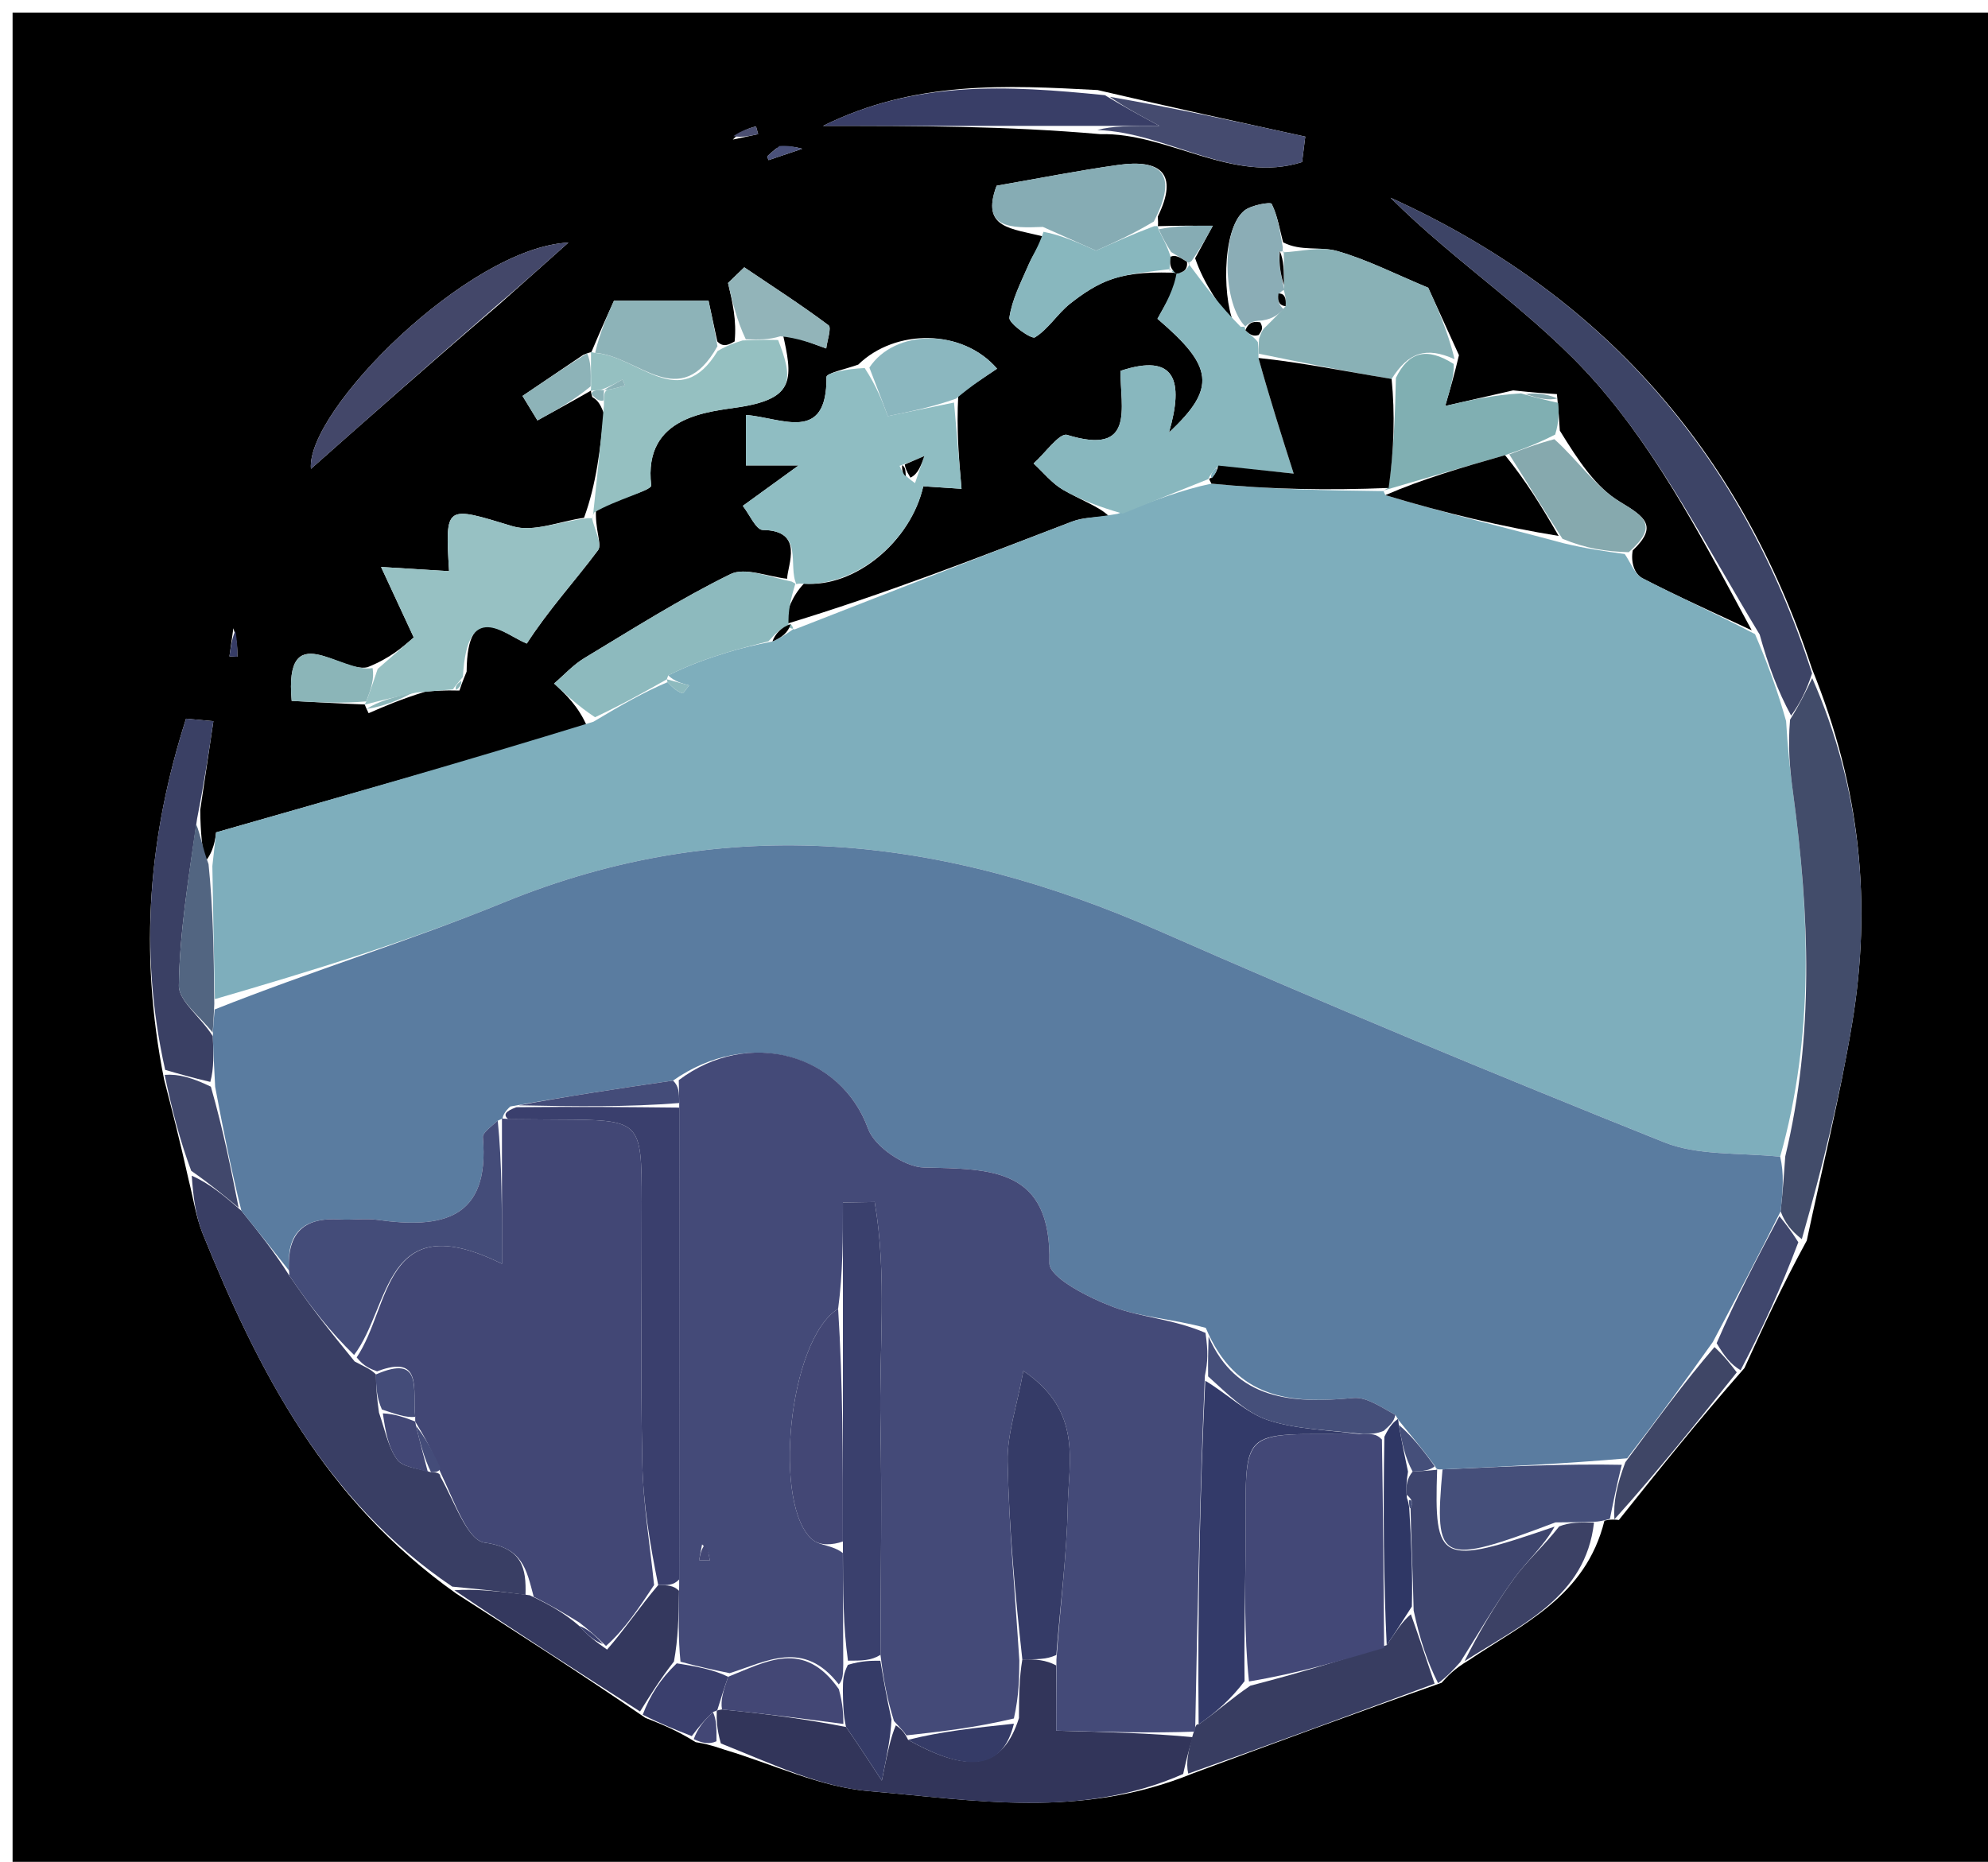 <svg version="1.1" id="Layer_1" xmlns="http://www.w3.org/2000/svg" xmlns:xlink="http://www.w3.org/1999/xlink" x="0px" y="0px"
	 width="100%" viewBox="0 0 158 148" enable-background="new 0 0 158 148" xml:space="preserve">
<path fill="#000000" opacity="1" stroke="none" 
	d="
M159,55 
	C159,86.667 159,117.833 159,149 
	C106.333,149 53.667,149 1,149 
	C1,99.667 1,50.333 1,1 
	C53.667,1 106.333,1 159,1 
	C159,18.833 159,36.667 159,55 
M47.076,31.567 
	C47.369,31.747 47.661,31.928 48.002,32.887 
	C47.701,35.687 47.399,38.486 46.417,41.161 
	C44.511,41.425 42.408,42.338 40.736,41.831 
	C35.396,40.213 35.371,40.07 35.692,45.403 
	C34.238,45.313 32.734,45.22 30.285,45.069 
	C31.378,47.425 32.097,48.973 32.884,50.671 
	C31.972,51.467 30.993,52.322 29.21,53.038 
	C27.122,53.547 22.564,48.919 23.182,55.716 
	C25.343,55.832 27.159,55.931 29,56 
	C29,56 28.968,56.022 29.296,56.694 
	C30.563,56.142 31.83,55.591 33.823,54.974 
	C34.548,54.916 35.273,54.859 36.515,54.893 
	C36.612,54.597 36.709,54.301 37.086,53.387 
	C37.128,47.516 40.1,50.456 41.868,51.158 
	C43.603,48.466 45.694,46.197 47.529,43.737 
	C47.882,43.264 47.232,42.044 47.382,40.32 
	C48.908,39.735 51.803,38.988 51.756,38.588 
	C51.095,32.99 56.423,32.739 58.851,32.349 
	C63.246,31.643 63,30.018 62.191,26.432 
	C63.349,26.855 64.507,27.277 65.665,27.7 
	C65.741,27.065 66.104,26.047 65.849,25.856 
	C63.681,24.235 61.4,22.765 59.153,21.25 
	C58.723,21.665 58.293,22.08 57.862,22.494 
	C58.21,23.983 58.559,25.473 58.386,27.142 
	C57.935,27.395 57.485,27.648 57.009,27.141 
	C56.715,25.776 56.421,24.41 56.312,23.904 
	C53.511,23.904 51.437,23.904 48.797,23.904 
	C48.4,24.78 47.678,26.375 46.998,28.002 
	C46.998,28.002 46.972,27.956 46.352,28.21 
	C44.744,29.298 43.135,30.387 41.527,31.475 
	C41.923,32.124 42.319,32.772 42.715,33.421 
	C44.122,32.648 45.529,31.876 46.99,31.038 
	C46.99,31.038 46.911,31.066 47.076,31.567 
M55.29,138.488 
	C55.837,138.579 56.384,138.67 57.629,139.101 
	C61.436,140.241 65.186,142.055 69.062,142.381 
	C77.397,143.082 85.894,144.623 94.84,140.958 
	C101.233,138.584 107.626,136.211 114.573,133.768 
	C115.067,133.221 115.561,132.674 116.74,131.973 
	C120.998,129.096 126.017,126.939 127.515,120.889 
	C127.515,120.889 127.953,120.728 128.663,120.826 
	C131.786,116.914 134.909,113.003 138.642,108.752 
	C140.109,105.536 141.576,102.32 143.598,98.614 
	C144.815,92.866 146.238,87.152 147.2,81.362 
	C148.766,71.948 147.903,62.733 144.005,53.148 
	C138.308,35.801 127.176,23.28 110.52,15.721 
	C115.711,20.919 122.108,25.001 126.903,30.484 
	C132.042,36.361 135.674,43.556 139.222,50.106 
	C136.32,48.743 133.385,47.442 130.54,45.967 
	C129.907,45.638 129.591,44.698 129.765,43.755 
	C131.794,41.824 130.758,41.099 128.761,39.899 
	C126.83,38.739 125.461,36.644 123.97,34.23 
	C123.926,33.494 123.882,32.757 123.738,31.33 
	C122.832,31.272 121.927,31.213 120.263,31.032 
	C118.638,31.405 117.014,31.777 114.861,32.271 
	C115.315,30.719 115.568,29.856 115.954,28.233 
	C115.06,26.271 114.165,24.31 113.51,22.873 
	C110.886,21.783 108.641,20.626 106.26,19.951 
	C104.934,19.574 103.381,19.999 101.977,19.263 
	C101.705,18.226 101.534,17.139 101.065,16.201 
	C100.984,16.04 99.449,16.294 98.897,16.741 
	C97.012,18.264 97.178,24.295 98.22,26.007 
	C96.961,24.317 95.702,22.627 94.985,20.528 
	C95.455,19.666 95.925,18.805 96.394,17.944 
	C94.944,17.938 93.494,17.933 92.016,17.979 
	C92.016,17.979 92.067,17.951 92.019,17.212 
	C93.711,13.767 92.215,12.647 88.898,13.108 
	C85.716,13.551 82.56,14.182 79.208,14.763 
	C77.923,18.201 80.388,18.135 82.981,18.818 
	C82.565,19.56 82.083,20.273 81.746,21.049 
	C81.15,22.424 80.431,23.807 80.223,25.252 
	C80.158,25.701 81.968,26.992 82.254,26.816 
	C83.327,26.157 84.037,24.942 85.047,24.141 
	C86.057,23.341 87.193,22.577 88.4,22.18 
	C89.896,21.689 91.521,21.592 94.026,21.706 
	C93.338,22.935 92.65,24.165 91.991,25.342 
	C96.438,29.135 96.711,30.832 92.905,34.382 
	C94.114,30.235 93.4,28.041 89.055,29.48 
	C89.029,32.389 90.282,36.259 84.807,34.57 
	C84.211,34.386 83.047,36.041 82.147,36.843 
	C82.921,37.553 83.602,38.424 84.49,38.936 
	C85.887,39.743 87.424,40.309 88.098,41.006 
	C87.134,41.147 86.104,41.117 85.215,41.457 
	C77.823,44.287 70.458,47.185 62.281,49.662 
	C62.586,48.557 62.891,47.453 63.895,46.391 
	C67.944,46.739 72.384,43.051 73.379,38.655 
	C74.487,38.728 75.566,38.8 76.419,38.856 
	C76.205,36.39 76.014,34.195 76.16,31.371 
	C77.172,30.694 78.183,30.018 79.243,29.309 
	C76.506,26.119 71.151,26.114 68.212,28.982 
	C67.332,29.311 65.683,29.648 65.686,29.967 
	C65.741,35.295 62.097,33.189 59.283,32.988 
	C59.283,34.37 59.283,35.578 59.283,36.998 
	C60.969,36.998 62.268,36.998 63.473,36.998 
	C61.819,38.197 60.428,39.205 59.037,40.213 
	C59.565,40.883 60.087,42.123 60.623,42.129 
	C63.982,42.167 62.565,44.956 62.561,46.006 
	C61.04,45.846 59.216,45.069 58.054,45.64 
	C54.055,47.603 50.269,50.008 46.444,52.313 
	C45.557,52.847 44.835,53.654 44.037,54.335 
	C44.998,55.233 45.958,56.131 46.658,57.743 
	C36.952,60.517 27.246,63.29 17.173,66.168 
	C17.126,66.591 17.002,67.716 16.269,68.537 
	C16.098,67.419 15.927,66.302 15.916,64.367 
	C16.264,62.021 16.612,59.676 16.96,57.33 
	C16.235,57.262 15.511,57.194 14.786,57.127 
	C11.881,66.216 10.98,75.49 13.048,85.839 
	C13.669,88.236 14.29,90.634 14.997,93.81 
	C15.363,95.24 15.569,96.733 16.119,98.089 
	C20.532,108.978 25.808,119.276 36.286,126.695 
	C41.147,129.814 46.008,132.932 51.296,136.558 
	C52.524,137.041 53.753,137.525 55.29,138.488 
M87.236,7.159 
	C79.987,6.776 72.736,6.377 65.41,10.007 
	C72.947,10.007 79.966,10.007 87.433,10.663 
	C92.837,10.524 97.984,14.636 103.485,12.883 
	C103.57,12.208 103.655,11.534 103.74,10.86 
	C98.498,9.712 93.255,8.564 87.236,7.159 
M39.693,24.178 
	C41.294,22.75 42.894,21.322 45.177,19.284 
	C37.209,19.682 24.31,32.656 24.712,37.27 
	C29.08,33.403 34.084,28.974 39.693,24.178 
M61.697,11.8 
	C61.457,12.004 61.208,12.199 60.989,12.422 
	C60.953,12.458 61.05,12.624 61.086,12.729 
	C61.976,12.428 62.867,12.126 63.758,11.825 
	C63.234,11.688 62.71,11.551 61.697,11.8 
M18.548,49.938 
	C18.444,50.684 18.34,51.43 18.235,52.176 
	C18.445,52.187 18.655,52.197 18.865,52.208 
	C18.865,51.592 18.865,50.976 18.548,49.938 
M58.241,11.096 
	C58.913,10.952 59.584,10.808 60.255,10.665 
	C60.198,10.457 60.142,10.249 60.085,10.041 
	C59.504,10.207 58.924,10.374 58.241,11.096 
z"/>
<path fill="#7EAEBC" opacity="1" stroke="none" 
	d="
M16.878,68.842 
	C17.002,67.716 17.126,66.591 17.173,66.168 
	C27.246,63.29 36.952,60.517 47.161,57.373 
	C49.442,56.003 51.219,55.003 53.053,54.225 
	C53.477,54.68 53.826,54.964 54.226,55.109 
	C54.319,55.143 54.583,54.704 54.769,54.483 
	C54.18,54.321 53.592,54.158 53.106,53.689 
	C54.727,52.876 56.238,52.345 57.768,51.871 
	C58.857,51.534 59.97,51.274 61.392,50.991 
	C62.164,50.654 62.616,50.306 63.096,49.98 
	C63.125,50.003 63.084,50.062 63.084,50.062 
	C70.458,47.185 77.823,44.287 85.215,41.457 
	C86.104,41.117 87.134,41.147 88.821,40.845 
	C91.726,39.81 93.908,38.936 96.28,38.445 
	C100.984,38.908 105.498,38.988 109.996,39.039 
	C109.982,39.011 109.918,39.004 110.105,39.359 
	C114.854,40.796 119.416,41.878 124.282,43.187 
	C126.101,43.623 127.615,43.831 129.129,44.04 
	C129.591,44.698 129.907,45.638 130.54,45.967 
	C133.385,47.442 136.32,48.743 139.483,50.408 
	C140.509,52.805 141.274,54.901 141.954,57.323 
	C142.078,59.429 142.262,61.212 142.502,62.988 
	C143.813,72.668 144.197,82.326 141.482,91.949 
	C138.128,91.616 134.933,91.873 132.269,90.805 
	C118.808,85.41 105.405,79.851 92.132,74.006 
	C75.004,66.465 57.826,64.457 40.041,71.736 
	C32.542,74.806 24.759,77.184 17.077,79.423 
	C16.992,75.594 16.935,72.218 16.878,68.842 
z"/>
<path fill="#393E64" opacity="1" stroke="none" 
	d="
M35.945,126.124 
	C25.808,119.276 20.532,108.978 16.119,98.089 
	C15.569,96.733 15.363,95.24 15.24,93.46 
	C16.644,94.074 17.804,95.038 19.186,96.247 
	C20.607,98.009 21.805,99.525 22.999,101.408 
	C24.658,103.861 26.321,105.947 28.189,108.228 
	C28.919,108.62 29.444,108.816 29.881,109.256 
	C29.878,110.329 29.962,111.158 30.121,112.294 
	C30.628,113.76 30.86,115.069 31.568,116.028 
	C32.014,116.633 33.171,116.714 34.255,117.029 
	C34.501,117.027 34.993,117.026 34.999,117.381 
	C36.164,119.453 37.148,122.44 38.518,122.628 
	C41.556,123.047 41.829,124.716 41.765,126.78 
	C39.612,126.479 37.778,126.302 35.945,126.124 
M29.497,115.529 
	C29.497,115.529 29.478,115.482 29.497,115.529 
z"/>
<path fill="#8FBDC2" opacity="1" stroke="none" 
	d="
M63.31,46.467 
	C62.565,44.956 63.982,42.167 60.623,42.129 
	C60.087,42.123 59.565,40.883 59.037,40.213 
	C60.428,39.205 61.819,38.197 63.473,36.998 
	C62.268,36.998 60.969,36.998 59.283,36.998 
	C59.283,35.578 59.283,34.37 59.283,32.988 
	C62.097,33.189 65.741,35.295 65.686,29.967 
	C65.683,29.648 67.332,29.311 68.723,29.258 
	C69.681,30.726 70.128,31.917 70.563,33.078 
	C72.43,32.696 74.127,32.348 75.824,32 
	C76.014,34.195 76.205,36.39 76.419,38.856 
	C75.566,38.8 74.487,38.728 73.379,38.655 
	C72.384,43.051 67.944,46.739 63.571,46.394 
	C63.248,46.397 63.31,46.467 63.31,46.467 
M72.723,38.404 
	C72.969,37.688 73.215,36.972 73.46,36.256 
	C72.944,36.477 72.427,36.699 71.494,37.03 
	C71.657,37.403 71.821,37.777 72.723,38.404 
z"/>
<path fill="#424C6A" opacity="1" stroke="none" 
	d="
M141.886,91.928 
	C144.197,82.326 143.813,72.668 142.502,62.988 
	C142.262,61.212 142.078,59.429 142.268,57.21 
	C143.122,55.817 143.576,54.862 144.03,53.907 
	C147.903,62.733 148.766,71.948 147.2,81.362 
	C146.238,87.152 144.815,92.866 143.202,98.505 
	C142.344,97.821 141.882,97.247 141.518,96.291 
	C141.705,94.581 141.795,93.254 141.886,91.928 
z"/>
<path fill="#32355A" opacity="1" stroke="none" 
	d="
M94.035,141.016 
	C85.894,144.623 77.397,143.082 69.062,142.381 
	C65.186,142.055 61.436,140.241 57.291,138.588 
	C56.952,137.387 56.95,136.699 56.964,135.996 
	C56.981,135.982 57.008,135.948 57.382,135.888 
	C60.848,136.232 63.939,136.636 67.239,137.28 
	C68.105,138.524 68.761,139.526 70.085,141.546 
	C70.544,139.281 70.773,138.152 71.199,137.147 
	C71.651,137.459 71.864,137.685 72.173,138.302 
	C77.1,141.067 79.711,140.567 80.984,136.576 
	C80.992,134.776 81.003,133.392 81.252,131.913 
	C82.305,131.884 83.12,131.949 83.942,132.389 
	C83.948,134.787 83.948,136.81 83.948,137.574 
	C88.012,137.682 91.491,137.775 94.804,138.092 
	C94.437,139.216 94.236,140.116 94.035,141.016 
z"/>
<path fill="#88B7BE" opacity="1" stroke="none" 
	d="
M96.089,38.062 
	C93.908,38.936 91.726,39.81 89.223,40.83 
	C87.424,40.309 85.887,39.743 84.49,38.936 
	C83.602,38.424 82.921,37.553 82.147,36.843 
	C83.047,36.041 84.211,34.386 84.807,34.57 
	C90.282,36.259 89.029,32.389 89.055,29.48 
	C93.4,28.041 94.114,30.235 92.905,34.382 
	C96.711,30.832 96.438,29.135 91.991,25.342 
	C92.65,24.165 93.338,22.935 93.53,21.574 
	C93.034,21.443 92.942,21.537 93.471,21.755 
	C94.197,21.647 94.393,21.32 94.56,20.962 
	C94.529,20.932 94.443,20.937 94.443,20.937 
	C95.702,22.627 96.961,24.317 98.609,25.979 
	C98.999,25.951 98.913,25.992 98.98,26.249 
	C99.347,26.634 99.648,26.762 99.972,27.196 
	C100.011,27.707 100.028,27.911 100.019,28.456 
	C100.921,31.701 101.847,34.606 102.819,37.649 
	C100.639,37.416 98.738,37.213 96.677,37.17 
	C96.312,37.555 96.156,37.811 96.04,38.067 
	C96.031,38.036 96.089,38.062 96.089,38.062 
z"/>
<path fill="#3D4466" opacity="1" stroke="none" 
	d="
M144.018,53.527 
	C143.576,54.862 143.122,55.817 142.354,56.884 
	C141.274,54.901 140.509,52.805 139.854,50.443 
	C135.674,43.556 132.042,36.361 126.903,30.484 
	C122.108,25.001 115.711,20.919 110.52,15.721 
	C127.176,23.28 138.308,35.801 144.018,53.527 
z"/>
<path fill="#97C1C3" opacity="1" stroke="none" 
	d="
M30.015,53.176 
	C30.993,52.322 31.972,51.467 32.884,50.671 
	C32.097,48.973 31.378,47.425 30.285,45.069 
	C32.734,45.22 34.238,45.313 35.692,45.403 
	C35.371,40.07 35.396,40.213 40.736,41.831 
	C42.408,42.338 44.511,41.425 46.76,41.187 
	C47.103,41.212 47.044,41.168 47.044,41.168 
	C47.232,42.044 47.882,43.264 47.529,43.737 
	C45.694,46.197 43.603,48.466 41.868,51.158 
	C40.1,50.456 37.128,47.516 36.791,53.808 
	C36.3,54.393 36.134,54.585 35.998,54.802 
	C35.273,54.859 34.548,54.916 33.109,55.053 
	C31.252,55.429 30.11,55.725 28.968,56.022 
	C28.968,56.022 29,56 29.124,55.741 
	C29.503,54.713 29.759,53.945 30.015,53.176 
z"/>
<path fill="#89B1B6" opacity="1" stroke="none" 
	d="
M100.044,28.115 
	C100.028,27.911 100.011,27.707 100.066,26.93 
	C100.284,26.24 100.43,26.121 100.715,25.857 
	C101.238,25.333 101.621,24.956 102.18,24.338 
	C102.23,23.704 102.106,23.309 102,22.95 
	C102.019,22.986 102.078,23.043 102.042,22.656 
	C102.026,21.491 102.047,20.713 102.03,19.965 
	C101.994,19.994 101.931,20.062 101.931,20.062 
	C103.381,19.999 104.934,19.574 106.26,19.951 
	C108.641,20.626 110.886,21.783 113.51,22.873 
	C114.165,24.31 115.06,26.271 115.603,28.553 
	C113.351,27.538 111.935,28.003 110.601,30.122 
	C106.854,29.51 103.449,28.813 100.044,28.115 
z"/>
<path fill="#95C0C1" opacity="1" stroke="none" 
	d="
M47.1,41.249 
	C47.399,38.486 47.701,35.687 47.997,32.222 
	C47.996,31.372 48,31.188 48.241,30.997 
	C48.879,30.877 49.278,30.763 49.677,30.649 
	C49.607,30.49 49.536,30.331 49.466,30.172 
	C48.977,30.447 48.488,30.722 47.726,31.007 
	C47.273,31.033 47.092,31.05 46.911,31.066 
	C46.911,31.066 46.99,31.038 46.974,30.677 
	C46.963,29.53 46.967,28.743 46.972,27.956 
	C46.972,27.956 46.998,28.002 47.321,28.059 
	C50.78,28.32 54.017,32.884 57.034,27.902 
	C57.485,27.648 57.935,27.395 59.013,27.064 
	C60.375,26.999 61.109,27.014 61.843,27.028 
	C63,30.018 63.246,31.643 58.851,32.349 
	C56.423,32.739 51.095,32.99 51.756,38.588 
	C51.803,38.988 48.908,39.735 47.213,40.744 
	C47.044,41.168 47.103,41.212 47.1,41.249 
z"/>
<path fill="#8DBABE" opacity="1" stroke="none" 
	d="
M61.072,50.98 
	C59.97,51.274 58.857,51.534 57.768,51.871 
	C56.238,52.345 54.727,52.876 53.104,53.691 
	C53,54 52.997,54.004 52.997,54.004 
	C51.219,55.003 49.442,56.003 47.291,57.015 
	C45.958,56.131 44.998,55.233 44.037,54.335 
	C44.835,53.654 45.557,52.847 46.444,52.313 
	C50.269,50.008 54.055,47.603 58.054,45.64 
	C59.216,45.069 61.04,45.846 62.936,46.236 
	C63.31,46.467 63.248,46.397 63.222,46.373 
	C62.891,47.453 62.586,48.557 62.682,49.862 
	C63.084,50.062 63.125,50.003 62.874,49.636 
	C62.106,49.839 61.589,50.41 61.072,50.98 
z"/>
<path fill="#383D61" opacity="1" stroke="none" 
	d="
M94.438,140.987 
	C94.236,140.116 94.437,139.216 94.811,137.876 
	C94.983,137.435 95,137 95.264,137.074 
	C96.692,136.092 97.855,135.034 99.371,134.001 
	C103.151,133.015 106.579,132.004 110.211,130.773 
	C110.941,129.704 111.466,128.856 112.134,128.322 
	C112.856,130.37 113.437,132.103 114.018,133.837 
	C107.626,136.211 101.233,138.584 94.438,140.987 
z"/>
<path fill="#434769" opacity="1" stroke="none" 
	d="
M39.391,24.361 
	C34.084,28.974 29.08,33.403 24.712,37.27 
	C24.31,32.656 37.209,19.682 45.177,19.284 
	C42.894,21.322 41.294,22.75 39.391,24.361 
z"/>
<path fill="#80AFB2" opacity="1" stroke="none" 
	d="
M110.943,30.037 
	C111.935,28.003 113.351,27.538 115.537,28.933 
	C115.568,29.856 115.315,30.719 114.861,32.271 
	C117.014,31.777 118.638,31.405 120.885,31.271 
	C122.285,31.68 123.062,31.851 123.839,32.021 
	C123.882,32.757 123.926,33.494 123.599,34.547 
	C122.137,35.282 121.045,35.7 119.617,36.183 
	C116.159,37.166 113.038,38.085 109.918,39.004 
	C109.918,39.004 109.982,39.011 110.354,38.76 
	C110.799,35.686 110.871,32.861 110.943,30.037 
z"/>
<path fill="#34385E" opacity="1" stroke="none" 
	d="
M36.115,126.41 
	C37.778,126.302 39.612,126.479 42.099,126.811 
	C43.848,127.636 44.945,128.306 46.039,129.252 
	C46.693,130.012 47.349,130.495 48.248,131.131 
	C49.655,129.521 50.82,127.759 52.314,126 
	C53.084,126.013 53.523,126.022 53.967,126.454 
	C53.935,128.566 53.899,130.255 53.564,132.074 
	C52.466,133.487 51.667,134.769 50.869,136.051 
	C46.008,132.932 41.147,129.814 36.115,126.41 
z"/>
<path fill="#454F7A" opacity="1" stroke="none" 
	d="
M127.953,120.728 
	C127.953,120.728 127.515,120.889 126.909,120.956 
	C125.532,121.014 124.761,121.006 123.621,121.018 
	C114.411,124.495 113.972,124.29 114.648,116.804 
	C119.728,116.575 124.381,116.352 128.893,116.441 
	C128.486,118.078 128.219,119.403 127.953,120.728 
z"/>
<path fill="#3A4064" opacity="1" stroke="none" 
	d="
M13.128,85.046 
	C10.98,75.49 11.881,66.216 14.786,57.127 
	C15.511,57.194 16.235,57.262 16.96,57.33 
	C16.612,59.676 16.264,62.021 15.662,65.093 
	C14.961,69.993 14.273,74.164 14.215,78.344 
	C14.197,79.579 15.957,80.839 16.914,82.373 
	C16.97,83.778 17.014,84.899 16.716,86.003 
	C15.292,85.673 14.21,85.36 13.128,85.046 
z"/>
<path fill="#3E456E" opacity="1" stroke="none" 
	d="
M114.22,116.81 
	C113.972,124.29 114.411,124.495 123.553,121.355 
	C122.665,122.938 121.333,124.099 120.323,125.493 
	C118.783,127.619 117.466,129.907 116.055,132.127 
	C115.561,132.674 115.067,133.221 114.296,133.802 
	C113.437,132.103 112.856,130.37 112.352,128.019 
	C112.288,124.932 112.149,122.462 112.106,119.879 
	C112.323,119.461 112.245,119.205 111.805,118.826 
	C111.728,118.099 111.816,117.542 112.272,116.98 
	C113.128,116.937 113.617,116.899 114.131,116.842 
	C114.157,116.822 114.22,116.81 114.22,116.81 
z"/>
<path fill="#393E67" opacity="1" stroke="none" 
	d="
M86.985,10.007 
	C79.966,10.007 72.947,10.007 65.41,10.007 
	C72.736,6.377 79.987,6.776 87.813,7.567 
	C89.369,8.504 90.347,9.033 92.145,10.007 
	C89.818,10.007 88.401,10.007 86.985,10.007 
z"/>
<path fill="#86ACB4" opacity="1" stroke="none" 
	d="
M82.886,18.038 
	C80.388,18.135 77.923,18.201 79.208,14.763 
	C82.56,14.182 85.716,13.551 88.898,13.108 
	C92.215,12.647 93.711,13.767 91.7,17.61 
	C89.966,18.642 88.551,19.277 87.11,19.923 
	C85.754,19.318 84.32,18.678 82.886,18.038 
z"/>
<path fill="#88B7BE" opacity="1" stroke="none" 
	d="
M82.933,18.428 
	C84.32,18.678 85.754,19.318 87.11,19.923 
	C88.551,19.277 89.966,18.642 91.724,17.98 
	C92.067,17.951 92.016,17.979 92.078,18.251 
	C92.452,19.027 92.764,19.53 93.033,20.408 
	C92.973,21.034 92.958,21.286 92.942,21.537 
	C92.942,21.537 93.034,21.443 93.062,21.384 
	C91.521,21.592 89.896,21.689 88.4,22.18 
	C87.193,22.577 86.057,23.341 85.047,24.141 
	C84.037,24.942 83.327,26.157 82.254,26.816 
	C81.968,26.992 80.158,25.701 80.223,25.252 
	C80.431,23.807 81.15,22.424 81.746,21.049 
	C82.083,20.273 82.565,19.56 82.933,18.428 
z"/>
<path fill="#8DB3B8" opacity="1" stroke="none" 
	d="
M57.021,27.521 
	C54.017,32.884 50.78,28.32 47.3,28.044 
	C47.678,26.375 48.4,24.78 48.797,23.904 
	C51.437,23.904 53.511,23.904 56.312,23.904 
	C56.421,24.41 56.715,25.776 57.021,27.521 
z"/>
<path fill="#3F4666" opacity="1" stroke="none" 
	d="
M128.308,120.777 
	C128.219,119.403 128.486,118.078 129.179,116.235 
	C131.724,112.808 133.842,109.898 136.263,107.082 
	C137.054,107.815 137.544,108.453 138.033,109.092 
	C134.909,113.003 131.786,116.914 128.308,120.777 
z"/>
<path fill="#86A9AE" opacity="1" stroke="none" 
	d="
M119.954,36.119 
	C121.045,35.7 122.137,35.282 123.536,34.912 
	C125.461,36.644 126.83,38.739 128.761,39.899 
	C130.758,41.099 131.794,41.824 129.447,43.897 
	C127.615,43.831 126.101,43.623 124.179,42.829 
	C122.499,40.202 121.226,38.16 119.954,36.119 
z"/>
<path fill="#454B6F" opacity="1" stroke="none" 
	d="
M87.209,10.335 
	C88.401,10.007 89.818,10.007 92.145,10.007 
	C90.347,9.033 89.369,8.504 88.201,7.695 
	C93.255,8.564 98.498,9.712 103.74,10.86 
	C103.655,11.534 103.57,12.208 103.485,12.883 
	C97.984,14.636 92.837,10.524 87.209,10.335 
z"/>
<path fill="#8BB7BF" opacity="1" stroke="none" 
	d="
M75.992,31.686 
	C74.127,32.348 72.43,32.696 70.563,33.078 
	C70.128,31.917 69.681,30.726 69.095,29.22 
	C71.151,26.114 76.506,26.119 79.243,29.309 
	C78.183,30.018 77.172,30.694 75.992,31.686 
z"/>
<path fill="#3C4165" opacity="1" stroke="none" 
	d="
M116.398,132.05 
	C117.466,129.907 118.783,127.619 120.323,125.493 
	C121.333,124.099 122.665,122.938 123.922,121.336 
	C124.761,121.006 125.532,121.014 126.687,121.03 
	C126.017,126.939 120.998,129.096 116.398,132.05 
z"/>
<path fill="#526581" opacity="1" stroke="none" 
	d="
M16.902,82.088 
	C15.957,80.839 14.197,79.579 14.215,78.344 
	C14.273,74.164 14.961,69.993 15.582,65.502 
	C15.927,66.302 16.098,67.419 16.574,68.689 
	C16.935,72.218 16.992,75.594 17.032,79.791 
	C16.977,81.104 16.939,81.596 16.902,82.088 
z"/>
<path fill="#40476D" opacity="1" stroke="none" 
	d="
M138.337,108.922 
	C137.544,108.453 137.054,107.815 136.433,106.773 
	C138.007,103.138 139.714,99.906 141.421,96.673 
	C141.882,97.247 142.344,97.821 142.925,98.749 
	C141.576,102.32 140.109,105.536 138.337,108.922 
z"/>
<path fill="#41486C" opacity="1" stroke="none" 
	d="
M13.088,85.443 
	C14.21,85.36 15.292,85.673 16.759,86.382 
	C17.751,89.852 18.358,92.927 18.965,96.003 
	C17.804,95.038 16.644,94.074 15.197,93.07 
	C14.29,90.634 13.669,88.236 13.088,85.443 
z"/>
<path fill="#8BADB6" opacity="1" stroke="none" 
	d="
M102.005,24.578 
	C101.621,24.956 101.238,25.333 100.302,25.477 
	C99.471,25.493 99.192,25.743 98.913,25.992 
	C98.913,25.992 98.999,25.951 99.02,25.993 
	C97.178,24.295 97.012,18.264 98.897,16.741 
	C99.449,16.294 100.984,16.04 101.065,16.201 
	C101.534,17.139 101.705,18.226 101.954,19.663 
	C101.931,20.062 101.994,19.994 101.679,19.987 
	C101.603,21 101.84,22.022 102.078,23.043 
	C102.078,23.043 102.019,22.986 101.629,23.371 
	C101.495,24.031 101.75,24.304 102.005,24.578 
z"/>
<path fill="#92B4B9" opacity="1" stroke="none" 
	d="
M62.017,26.73 
	C61.109,27.014 60.375,26.999 59.274,26.973 
	C58.559,25.473 58.21,23.983 57.862,22.494 
	C58.293,22.08 58.723,21.665 59.153,21.25 
	C61.4,22.765 63.681,24.235 65.849,25.856 
	C66.104,26.047 65.741,27.065 65.665,27.7 
	C64.507,27.277 63.349,26.855 62.017,26.73 
z"/>
<path fill="#3A3F6D" opacity="1" stroke="none" 
	d="
M51.082,136.305 
	C51.667,134.769 52.466,133.487 53.785,132.223 
	C55.535,132.496 56.765,132.75 57.869,133.29 
	C57.497,134.367 57.252,135.157 57.008,135.948 
	C57.008,135.948 56.981,135.982 56.679,136.085 
	C55.912,136.795 55.447,137.402 54.981,138.008 
	C53.753,137.525 52.524,137.041 51.082,136.305 
z"/>
<path fill="#8BB5B8" opacity="1" stroke="none" 
	d="
M29.613,53.107 
	C29.759,53.945 29.503,54.713 29.111,55.755 
	C27.159,55.931 25.343,55.832 23.182,55.716 
	C22.564,48.919 27.122,53.547 29.613,53.107 
z"/>
<path fill="#8DB3B8" opacity="1" stroke="none" 
	d="
M46.662,28.083 
	C46.967,28.743 46.963,29.53 46.947,30.71 
	C45.529,31.876 44.122,32.648 42.715,33.421 
	C42.319,32.772 41.923,32.124 41.527,31.475 
	C43.135,30.387 44.744,29.298 46.662,28.083 
z"/>
<path fill="#86ACB4" opacity="1" stroke="none" 
	d="
M93.076,20.033 
	C92.764,19.53 92.452,19.027 92.092,18.226 
	C93.494,17.933 94.944,17.938 96.394,17.944 
	C95.925,18.805 95.455,19.666 94.714,20.732 
	C94.443,20.937 94.529,20.932 94.308,20.786 
	C93.751,20.438 93.413,20.235 93.076,20.033 
z"/>
<path fill="#4A517A" opacity="1" stroke="none" 
	d="
M61.942,11.607 
	C62.71,11.551 63.234,11.688 63.758,11.825 
	C62.867,12.126 61.976,12.428 61.086,12.729 
	C61.05,12.624 60.953,12.458 60.989,12.422 
	C61.208,12.199 61.457,12.004 61.942,11.607 
z"/>
<path fill="#8BB5B8" opacity="1" stroke="none" 
	d="
M29.132,56.358 
	C30.11,55.725 31.252,55.429 32.746,55.086 
	C31.83,55.591 30.563,56.142 29.132,56.358 
z"/>
<path fill="#434775" opacity="1" stroke="none" 
	d="
M55.136,138.248 
	C55.447,137.402 55.912,136.795 56.663,136.1 
	C56.95,136.699 56.952,137.387 56.943,138.418 
	C56.384,138.67 55.837,138.579 55.136,138.248 
z"/>
<path fill="#363C66" opacity="1" stroke="none" 
	d="
M18.706,50.149 
	C18.865,50.976 18.865,51.592 18.865,52.208 
	C18.655,52.197 18.445,52.187 18.235,52.176 
	C18.34,51.43 18.444,50.684 18.706,50.149 
z"/>
<path fill="#4B4F71" opacity="1" stroke="none" 
	d="
M58.293,10.818 
	C58.924,10.374 59.504,10.207 60.085,10.041 
	C60.142,10.249 60.198,10.457 60.255,10.665 
	C59.584,10.808 58.913,10.952 58.293,10.818 
z"/>
<path fill="#86A9AE" opacity="1" stroke="none" 
	d="
M123.788,31.675 
	C123.062,31.851 122.285,31.68 121.265,31.333 
	C121.927,31.213 122.832,31.272 123.788,31.675 
z"/>
<path fill="#8BB5B8" opacity="1" stroke="none" 
	d="
M36.257,54.848 
	C36.134,54.585 36.3,54.393 36.651,54.117 
	C36.709,54.301 36.612,54.597 36.257,54.848 
z"/>
<path fill="#8DB3B8" opacity="1" stroke="none" 
	d="
M48.003,31.003 
	C48,31.188 47.996,31.372 47.973,31.832 
	C47.661,31.928 47.369,31.747 46.993,31.317 
	C47.092,31.05 47.273,31.033 47.727,31.008 
	C48,31 48.003,31.003 48.003,31.003 
z"/>
<path fill="#5A7CA0" opacity="1" stroke="none" 
	d="
M19.186,96.247 
	C18.358,92.927 17.751,89.852 17.101,86.398 
	C17.014,84.899 16.97,83.778 16.914,82.373 
	C16.939,81.596 16.977,81.104 17.06,80.244 
	C24.759,77.184 32.542,74.806 40.041,71.736 
	C57.826,64.457 75.004,66.465 92.132,74.006 
	C105.405,79.851 118.808,85.41 132.269,90.805 
	C134.933,91.873 138.128,91.616 141.482,91.949 
	C141.795,93.254 141.705,94.581 141.518,96.291 
	C139.714,99.906 138.007,103.138 136.13,106.679 
	C133.842,109.898 131.724,112.808 129.32,115.924 
	C124.381,116.352 119.728,116.575 114.648,116.804 
	C114.22,116.81 114.157,116.822 114.053,116.538 
	C113.016,115.144 112.085,114.033 111.148,112.886 
	C111.143,112.85 111.088,112.802 110.897,112.475 
	C109.655,111.786 108.566,111.033 107.557,111.129 
	C102.649,111.597 98.225,111.274 95.831,105.555 
	C93.199,104.835 90.69,104.73 88.458,103.888 
	C86.527,103.16 83.377,101.56 83.404,100.408 
	C83.582,92.82 78.789,92.93 73.441,92.811 
	C71.886,92.777 69.508,91.157 68.992,89.728 
	C66.835,83.755 59.472,81.689 53.49,85.899 
	C48.939,86.558 44.843,87.184 40.556,87.958 
	C40.135,88.345 39.988,88.627 39.931,88.932 
	C39.937,88.911 39.894,88.919 39.561,89.089 
	C38.931,89.644 38.347,90.056 38.378,90.413 
	C38.951,96.941 35.094,97.691 30.004,96.968 
	C29.032,96.83 28.021,96.999 27.033,96.935 
	C24.079,96.745 22.692,98.049 23.004,101.042 
	C21.805,99.525 20.607,98.009 19.186,96.247 
z"/>
<path fill="#000000" opacity="1" stroke="none" 
	d="
M110.601,30.122 
	C110.871,32.861 110.799,35.686 110.369,38.789 
	C105.498,38.988 100.984,38.908 96.28,38.445 
	C96.089,38.062 96.031,38.036 96.294,37.985 
	C96.65,37.626 96.743,37.317 96.836,37.009 
	C98.738,37.213 100.639,37.416 102.819,37.649 
	C101.847,34.606 100.921,31.701 100.019,28.456 
	C103.449,28.813 106.854,29.51 110.601,30.122 
z"/>
<path fill="#000000" opacity="1" stroke="none" 
	d="
M119.617,36.183 
	C121.226,38.16 122.499,40.202 123.875,42.602 
	C119.416,41.878 114.854,40.796 110.105,39.359 
	C113.038,38.085 116.159,37.166 119.617,36.183 
z"/>
<path fill="#8DBABE" opacity="1" stroke="none" 
	d="
M53.002,53.998 
	C53.592,54.158 54.18,54.321 54.769,54.483 
	C54.583,54.704 54.319,55.143 54.226,55.109 
	C53.826,54.964 53.477,54.68 53.053,54.225 
	C52.997,54.004 53,54 53.002,53.998 
z"/>
<path fill="#000000" opacity="1" stroke="none" 
	d="
M61.392,50.991 
	C61.589,50.41 62.106,49.839 62.845,49.613 
	C62.616,50.306 62.164,50.654 61.392,50.991 
z"/>
<path fill="#424775" opacity="1" stroke="none" 
	d="
M51.984,125.997 
	C50.82,127.759 49.655,129.521 48.163,130.842 
	C47.238,129.926 46.639,129.451 46.041,128.976 
	C44.945,128.306 43.848,127.636 42.419,126.934 
	C41.829,124.716 41.556,123.047 38.518,122.628 
	C37.148,122.44 36.164,119.453 34.995,117.017 
	C34.324,115.199 33.662,114.099 33,113 
	C33,113 33,113 32.999,112.633 
	C32.771,110.453 33.645,107.613 29.968,109.012 
	C29.444,108.816 28.919,108.62 28.347,107.904 
	C31.088,103.845 30.433,95.785 39.894,100.463 
	C39.894,95.951 39.894,92.435 39.894,88.919 
	C39.894,88.919 39.937,88.911 40.397,88.944 
	C42.013,88.984 43.168,88.991 44.323,88.996 
	C50.976,89.027 50.987,89.027 51.001,95.505 
	C51.015,102.437 50.904,109.372 51.048,116.301 
	C51.116,119.538 51.657,122.765 51.984,125.997 
z"/>
<path fill="#444C79" opacity="1" stroke="none" 
	d="
M39.561,89.089 
	C39.894,92.435 39.894,95.951 39.894,100.463 
	C30.433,95.785 31.088,103.845 28.142,107.709 
	C26.321,105.947 24.658,103.861 22.999,101.408 
	C22.692,98.049 24.079,96.745 27.033,96.935 
	C28.021,96.999 29.032,96.83 30.004,96.968 
	C35.094,97.691 38.951,96.941 38.378,90.413 
	C38.347,90.056 38.931,89.644 39.561,89.089 
z"/>
<path fill="#424775" opacity="1" stroke="none" 
	d="
M34.009,117.031 
	C33.171,116.714 32.014,116.633 31.568,116.028 
	C30.86,115.069 30.628,113.76 30.428,112.35 
	C31.44,112.401 32.22,112.701 33,113 
	C33,113 33,113 33.061,113.341 
	C33.417,114.798 33.713,115.914 34.009,117.031 
z"/>
<path fill="#444C79" opacity="1" stroke="none" 
	d="
M32.999,112.633 
	C32.22,112.701 31.44,112.401 30.353,112.045 
	C29.962,111.158 29.878,110.329 29.881,109.256 
	C33.645,107.613 32.771,110.453 32.999,112.633 
z"/>
<path fill="#444C79" opacity="1" stroke="none" 
	d="
M34.255,117.029 
	C33.713,115.914 33.417,114.798 33.061,113.341 
	C33.662,114.099 34.324,115.199 34.989,116.662 
	C34.993,117.026 34.501,117.027 34.255,117.029 
z"/>
<path fill="#424775" opacity="1" stroke="none" 
	d="
M29.487,115.506 
	C29.478,115.482 29.497,115.529 29.487,115.506 
z"/>
<path fill="#000000" opacity="1" stroke="none" 
	d="
M71.91,36.92 
	C72.427,36.699 72.944,36.477 73.46,36.256 
	C73.215,36.972 72.969,37.688 72.358,37.968 
	C71.965,37.328 71.938,37.124 71.91,36.92 
z"/>
<path fill="#000000" opacity="1" stroke="none" 
	d="
M71.988,37.842 
	C71.821,37.777 71.657,37.403 71.702,36.975 
	C71.938,37.124 71.965,37.328 71.988,37.842 
z"/>
<path fill="#444A78" opacity="1" stroke="none" 
	d="
M53.945,85.865 
	C59.472,81.689 66.835,83.755 68.992,89.728 
	C69.508,91.157 71.886,92.777 73.441,92.811 
	C78.789,92.93 83.582,92.82 83.404,100.408 
	C83.377,101.56 86.527,103.16 88.458,103.888 
	C90.69,104.73 93.199,104.835 95.81,105.953 
	C96.018,107.438 96.002,108.23 95.76,109.366 
	C95.356,118.807 95.178,127.903 95,137 
	C95,137 94.983,137.435 94.976,137.651 
	C91.491,137.775 88.012,137.682 83.948,137.574 
	C83.948,136.81 83.948,134.787 83.961,131.931 
	C84.288,127.316 84.793,123.536 84.86,119.749 
	C84.923,116.207 86.086,112.19 81.334,108.977 
	C80.808,111.843 80.039,114.022 80.083,116.184 
	C80.193,121.463 80.679,126.733 81.014,132.007 
	C81.003,133.392 80.992,134.776 80.58,136.605 
	C77.465,137.349 74.751,137.649 72.037,137.949 
	C71.864,137.685 71.651,137.459 71.051,136.809 
	C70.46,134.903 70.214,133.46 69.978,131.546 
	C69.993,125.111 70.097,119.144 69.976,113.182 
	C69.856,107.31 70.521,101.35 69.515,95.551 
	C68.675,95.565 67.834,95.578 66.993,95.592 
	C66.993,98.394 66.993,101.196 66.612,104.036 
	C62.616,106.535 61.388,119.829 64.608,122.417 
	C65.185,122.88 66.181,122.822 66.986,123.454 
	C67.002,126.607 67.014,129.311 67.02,132.344 
	C67.003,133.115 66.993,133.555 66.661,133.895 
	C63.867,130.27 60.887,132.101 57.995,133.004 
	C56.765,132.75 55.535,132.496 54.084,132.093 
	C53.899,130.255 53.935,128.566 53.978,125.982 
	C53.983,112.74 53.981,100.393 53.982,87.683 
	C53.971,86.835 53.958,86.35 53.945,85.865 
M55.798,122.768 
	C55.72,123.186 55.643,123.603 55.565,124.02 
	C55.848,124.028 56.13,124.035 56.413,124.043 
	C56.353,123.623 56.293,123.202 55.798,122.768 
z"/>
<path fill="#353B67" opacity="1" stroke="none" 
	d="
M81.252,131.913 
	C80.679,126.733 80.193,121.463 80.083,116.184 
	C80.039,114.022 80.808,111.843 81.334,108.977 
	C86.086,112.19 84.923,116.207 84.86,119.749 
	C84.793,123.536 84.288,127.316 83.955,131.557 
	C83.12,131.949 82.305,131.884 81.252,131.913 
z"/>
<path fill="#434775" opacity="1" stroke="none" 
	d="
M57.869,133.29 
	C60.887,132.101 63.867,130.27 66.668,134.275 
	C67.007,135.517 67.018,136.278 67.03,137.039 
	C63.939,136.636 60.848,136.232 57.382,135.888 
	C57.252,135.157 57.497,134.367 57.869,133.29 
z"/>
<path fill="#353B67" opacity="1" stroke="none" 
	d="
M67.239,137.28 
	C67.018,136.278 67.007,135.517 66.989,134.376 
	C66.993,133.555 67.003,133.115 67.388,132.341 
	C68.497,132.01 69.233,132.013 69.968,132.016 
	C70.214,133.46 70.46,134.903 70.853,136.684 
	C70.773,138.152 70.544,139.281 70.085,141.546 
	C68.761,139.526 68.105,138.524 67.239,137.28 
z"/>
<path fill="#353B67" opacity="1" stroke="none" 
	d="
M72.173,138.302 
	C74.751,137.649 77.465,137.349 80.583,137.02 
	C79.711,140.567 77.1,141.067 72.173,138.302 
z"/>
<path fill="#7EAEBC" opacity="1" stroke="none" 
	d="
M96.677,37.17 
	C96.743,37.317 96.65,37.626 96.303,38.015 
	C96.156,37.811 96.312,37.555 96.677,37.17 
z"/>
<path fill="#000000" opacity="1" stroke="none" 
	d="
M93.033,20.408 
	C93.413,20.235 93.751,20.438 94.339,20.816 
	C94.393,21.32 94.197,21.647 93.471,21.755 
	C92.958,21.286 92.973,21.034 93.033,20.408 
z"/>
<path fill="#000000" opacity="1" stroke="none" 
	d="
M98.98,26.249 
	C99.192,25.743 99.471,25.493 100.163,25.624 
	C100.43,26.121 100.284,26.24 100.044,26.624 
	C99.648,26.762 99.347,26.634 98.98,26.249 
z"/>
<path fill="#000000" opacity="1" stroke="none" 
	d="
M102.042,22.656 
	C101.84,22.022 101.603,21 101.716,19.958 
	C102.047,20.713 102.026,21.491 102.042,22.656 
z"/>
<path fill="#000000" opacity="1" stroke="none" 
	d="
M102.18,24.338 
	C101.75,24.304 101.495,24.031 101.61,23.335 
	C102.106,23.309 102.23,23.704 102.18,24.338 
z"/>
<path fill="#8DB3B8" opacity="1" stroke="none" 
	d="
M47.999,30.999 
	C48.488,30.722 48.977,30.447 49.466,30.172 
	C49.536,30.331 49.607,30.49 49.677,30.649 
	C49.278,30.763 48.879,30.877 48.241,30.997 
	C48.003,31.003 48,31 47.999,30.999 
z"/>
<path fill="#434877" opacity="1" stroke="none" 
	d="
M110.007,130.994 
	C106.579,132.004 103.151,133.015 99.265,133.663 
	C98.871,129.861 98.969,126.422 98.995,122.981 
	C99.068,113.199 98.103,114.023 108.353,113.998 
	C109.019,113.983 109.4,113.974 109.831,114.432 
	C109.924,120.264 109.965,125.629 110.007,130.994 
z"/>
<path fill="#333A69" opacity="1" stroke="none" 
	d="
M108.067,114.005 
	C98.103,114.023 99.068,113.199 98.995,122.981 
	C98.969,126.422 98.871,129.861 98.913,133.639 
	C97.855,135.034 96.692,136.092 95.264,137.074 
	C95.178,127.903 95.356,118.807 95.791,109.756 
	C97.628,110.869 99.078,112.341 100.821,112.904 
	C103.116,113.644 105.641,113.671 108.067,114.005 
z"/>
<path fill="#2F3765" opacity="1" stroke="none" 
	d="
M110.211,130.773 
	C109.965,125.629 109.924,120.264 110.025,114.211 
	C110.474,113.282 110.781,113.042 111.088,112.802 
	C111.088,112.802 111.143,112.85 111.169,113.233 
	C111.431,114.739 111.668,115.862 111.904,116.985 
	C111.816,117.542 111.728,118.099 111.815,119.075 
	C111.99,119.494 112.009,119.992 112.009,119.992 
	C112.149,122.462 112.288,124.932 112.21,127.705 
	C111.466,128.856 110.941,129.704 110.211,130.773 
z"/>
<path fill="#3A3F6D" opacity="1" stroke="none" 
	d="
M53.98,88.046 
	C53.981,100.393 53.983,112.74 53.973,125.559 
	C53.523,126.022 53.084,126.013 52.314,126 
	C51.657,122.765 51.116,119.538 51.048,116.301 
	C50.904,109.372 51.015,102.437 51.001,95.505 
	C50.987,89.027 50.976,89.027 44.323,88.996 
	C43.168,88.991 42.013,88.984 40.391,88.965 
	C39.988,88.627 40.135,88.345 41.043,88.015 
	C45.806,87.964 49.893,88.005 53.98,88.046 
z"/>
<path fill="#3A3F6D" opacity="1" stroke="none" 
	d="
M46.039,129.252 
	C46.639,129.451 47.238,129.926 47.92,130.69 
	C47.349,130.495 46.693,130.012 46.039,129.252 
z"/>
<path fill="#454F7A" opacity="1" stroke="none" 
	d="
M112.272,116.98 
	C111.668,115.862 111.431,114.739 111.174,113.269 
	C112.085,114.033 113.016,115.144 114.027,116.558 
	C113.617,116.899 113.128,116.937 112.272,116.98 
z"/>
<path fill="#454F7A" opacity="1" stroke="none" 
	d="
M112.106,119.879 
	C112.009,119.992 111.99,119.494 111.98,119.246 
	C112.245,119.205 112.323,119.461 112.106,119.879 
z"/>
<path fill="#454F7A" opacity="1" stroke="none" 
	d="
M110.897,112.475 
	C110.781,113.042 110.474,113.282 109.973,113.743 
	C109.4,113.974 109.019,113.983 108.353,113.998 
	C105.641,113.671 103.116,113.644 100.821,112.904 
	C99.078,112.341 97.628,110.869 96.017,109.412 
	C96.002,108.23 96.018,107.438 96.054,106.247 
	C98.225,111.274 102.649,111.597 107.557,111.129 
	C108.566,111.033 109.655,111.786 110.897,112.475 
z"/>
<path fill="#444C79" opacity="1" stroke="none" 
	d="
M53.982,87.683 
	C49.893,88.005 45.806,87.964 41.233,87.866 
	C44.843,87.184 48.939,86.558 53.49,85.899 
	C53.958,86.35 53.971,86.835 53.982,87.683 
z"/>
<path fill="#3A406D" opacity="1" stroke="none" 
	d="
M69.978,131.546 
	C69.233,132.013 68.497,132.01 67.394,132.011 
	C67.014,129.311 67.002,126.607 66.991,122.986 
	C66.992,116.044 66.993,110.021 66.993,103.997 
	C66.993,101.196 66.993,98.394 66.993,95.592 
	C67.834,95.578 68.675,95.565 69.515,95.551 
	C70.521,101.35 69.856,107.31 69.976,113.182 
	C70.097,119.144 69.993,125.111 69.978,131.546 
z"/>
<path fill="#434775" opacity="1" stroke="none" 
	d="
M66.612,104.036 
	C66.993,110.021 66.992,116.044 66.987,122.536 
	C66.181,122.822 65.185,122.88 64.608,122.417 
	C61.388,119.829 62.616,106.535 66.612,104.036 
z"/>
<path fill="#434775" opacity="1" stroke="none" 
	d="
M56.015,122.775 
	C56.293,123.202 56.353,123.623 56.413,124.043 
	C56.13,124.035 55.848,124.028 55.565,124.02 
	C55.643,123.603 55.72,123.186 56.015,122.775 
z"/>
</svg>